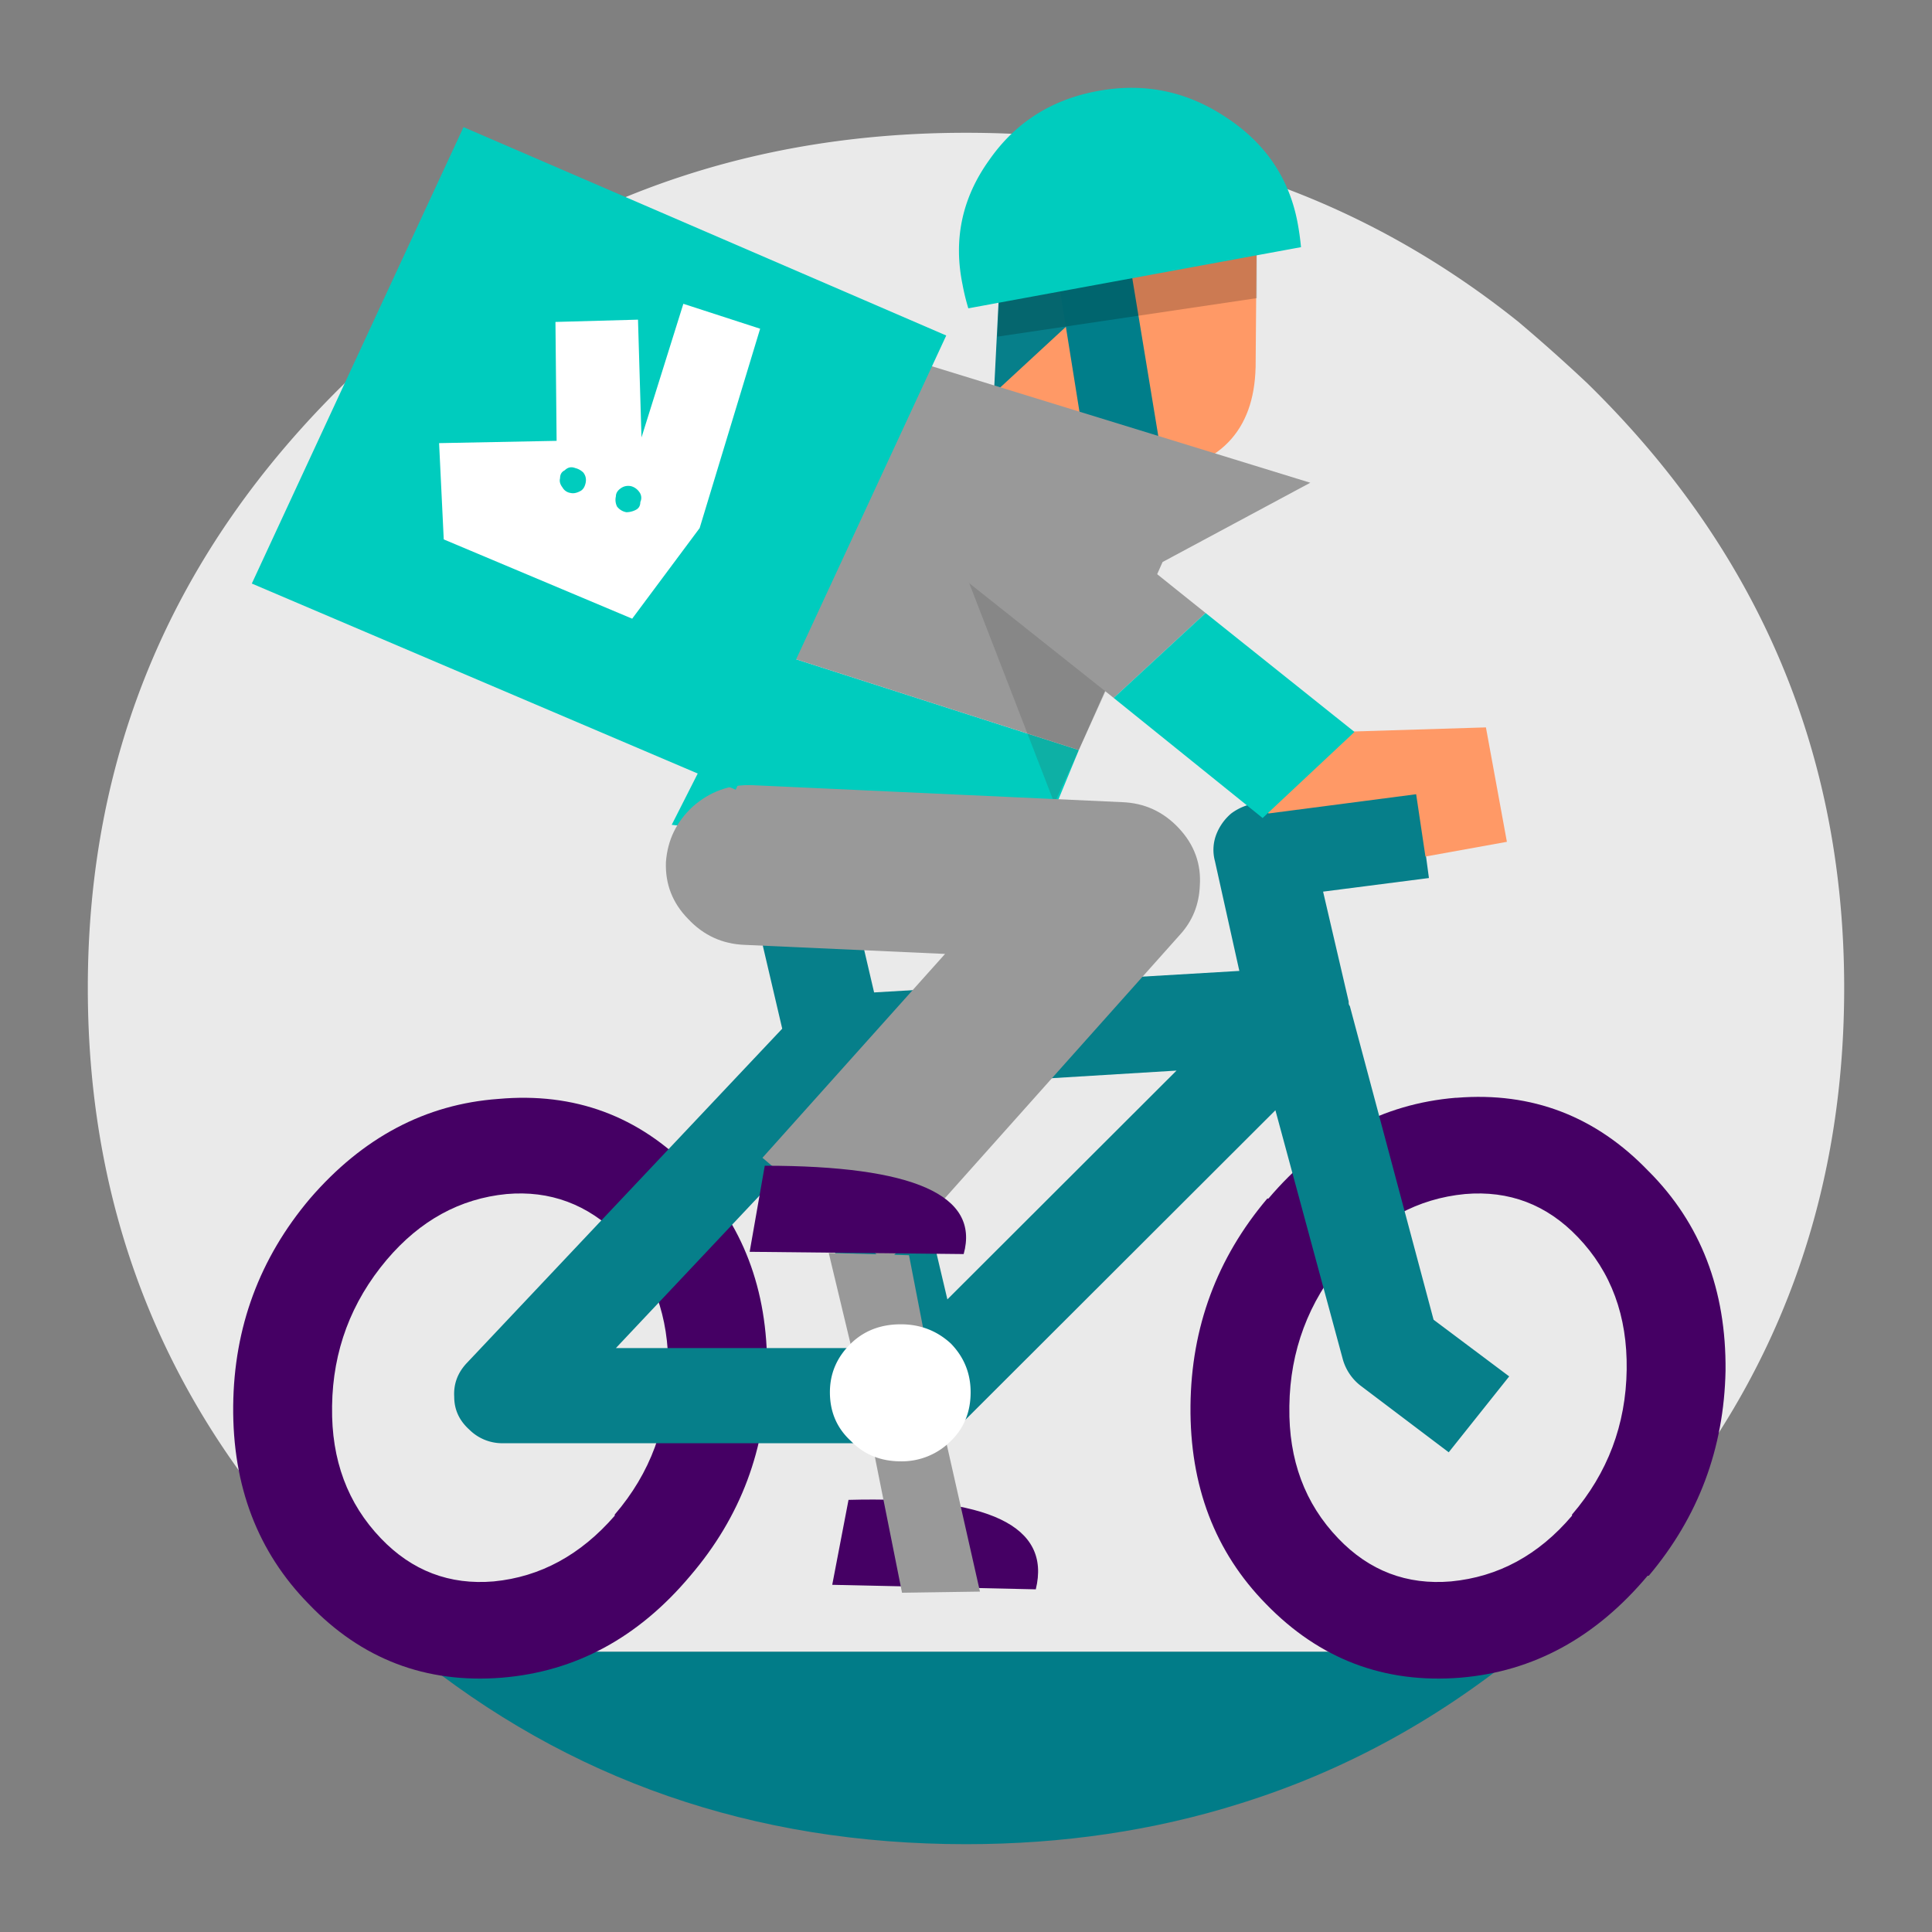 <svg xmlns="http://www.w3.org/2000/svg" width="88" height="88" fill="none" viewBox="0 0 88 88"><rect x="0" y="0" width="88" height="88" fill="#808080" stroke="none"/><path fill="#017C88" fill-rule="evenodd" d="M18.729 75.23C25.899 81.077 34.322 84 44.001 84c4.415 0 8.582-0.62 12.503-1.857 4.627-1.445 8.883-3.75 12.768-6.913H18.73z" clip-rule="evenodd"/><path fill="#EAEAEA" fill-rule="evenodd" d="M44 6.048c-6.146 0-11.797 1.186-16.954 3.56-4.132 1.89-7.912 4.505-11.337 7.841C7.904 25.084 4 34.267 4 44.998 4 55.59 7.762 64.636 15.285 72.134a2.357 2.357 0 0 0 0.424 0.413 43.246 43.246 0 0 0 3.02 2.683h50.543a42.997 42.997 0 0 0 3.02-2.683C80.096 64.98 84 55.797 84 44.997c0-10.73-3.903-19.913-11.709-27.548a78.999 78.999 0 0 0-3.125-2.786C61.996 8.92 53.607 6.048 44 6.048z" clip-rule="evenodd"/><path fill="#450064" fill-rule="evenodd" d="M23.073 54.387c1.978-0.172 3.69 0.465 5.139 1.91 0.035 0 0.053 0.017 0.053 0.05 1.483 1.618 2.207 3.63 2.172 6.037 0 2.51-0.812 4.712-2.437 6.603v0.052c-1.553 1.788-3.39 2.786-5.51 2.992-2.013 0.172-3.726-0.482-5.14-1.96-1.518-1.582-2.26-3.578-2.224-5.985v-0.051c0.035-2.51 0.865-4.73 2.49-6.655 1.518-1.789 3.337-2.786 5.457-2.993zm8.424-1.083c-2.401-2.476-5.334-3.56-8.795-3.25-3.32 0.24-6.18 1.754-8.583 4.54-2.295 2.716-3.462 5.863-3.497 9.44-0.035 3.646 1.113 6.656 3.444 9.029 2.402 2.51 5.333 3.629 8.795 3.353 3.355-0.275 6.216-1.823 8.583-4.643 2.296-2.683 3.461-5.795 3.496-9.338v-0.051c0.035-3.646-1.112-6.655-3.443-9.029v-0.051zM37.907 72.186l9.272 0.206c0.706-2.889-2.138-4.248-8.53-4.075l-0.742 3.869z" clip-rule="evenodd"/><path fill="#999" fill-rule="evenodd" d="M44.636 72.495l-2.225-9.854-3.18 0.62 1.855 9.286 3.55-0.052z" clip-rule="evenodd"/><path fill="#450064" fill-rule="evenodd" d="M66.729 54.387c2.013-0.172 3.726 0.482 5.139 1.96 1.518 1.582 2.26 3.594 2.225 6.037-0.035 2.51-0.866 4.712-2.49 6.603v0.052c-1.518 1.788-3.356 2.786-5.51 2.992-2.013 0.172-3.727-0.482-5.14-1.96-1.518-1.582-2.26-3.578-2.224-5.985v-0.051c0.035-2.51 0.865-4.73 2.49-6.655 1.518-1.788 3.355-2.786 5.51-2.993zm8.37-1.031c-2.402-2.51-5.316-3.63-8.741-3.354h-0.053c-3.32 0.276-6.164 1.806-8.53 4.592h-0.053c-2.296 2.716-3.462 5.863-3.497 9.44-0.035 3.646 1.113 6.656 3.444 9.029 2.437 2.51 5.386 3.629 8.848 3.353 3.32-0.275 6.163-1.823 8.53-4.643H75.1c2.26-2.683 3.425-5.795 3.496-9.338 0.035-3.68-1.13-6.706-3.496-9.08z" clip-rule="evenodd"/><path fill="#067F8A" fill-rule="evenodd" d="M36.848 52.066l2.225 9.337h-11.02l8.795-9.337zm16.741-3.302L43.152 59.185l-2.278-9.647 12.715-0.774zm11.497-8.77l-0.583-4.334-7.311 0.929a2.473 2.473 0 0 0-1.113 0.464 2.382 2.382 0 0 0-0.688 0.98 1.962 1.962 0 0 0-0.053 1.187l1.112 5.004-16.636 0.98-1.324-5.675-4.345 0.98 1.484 6.346-14.358 15.22c-0.424 0.446-0.617 0.962-0.582 1.547 0 0.585 0.23 1.083 0.688 1.496a2.123 2.123 0 0 0 1.537 0.619h18.808a0.684 0.684 0 0 0 0.37 0h0.266l0.37-0.155 0.318-0.103a0.836 0.836 0 0 1 0.212-0.155l0.212-0.206h0.053l14.57-14.548 3.072 11.35a2.308 2.308 0 0 0 0.795 1.186l4.027 3.044 2.755-3.457-3.444-2.58-3.815-14.29c-0.035-0.034-0.053-0.085-0.053-0.154v-0.052l-1.165-5.004 4.82-0.62z" clip-rule="evenodd"/><path fill="#999" fill-rule="evenodd" d="M41.404 57.173l-3.656-0.103 1.484 6.19 3.232-0.618-1.06-5.469z" clip-rule="evenodd"/><path fill="#F96" fill-rule="evenodd" d="M57.192 16.727l0.053-6.604-11.602 0.465-0.371 7.996L44.9 18.74l0.106-0.413-0.16 0.413 0.266 0.464 2.013 0.67-1.59-1.237 6.888 2.992c3.108-0.344 4.697-1.978 4.768-4.901zM44.69 19.048l0.053 0.052 0.106 0.052-0.106-0.104h-0.053z" clip-rule="evenodd"/><path fill="#067F8A" fill-rule="evenodd" d="M45.643 10.588l-0.371 7.325 8.265-7.635-7.894 0.31z" clip-rule="evenodd"/><path fill="#007E8A" fill-rule="evenodd" d="M53.007 21.37l-1.802-10.937-3.285 0.516 1.749 10.937 3.338-0.516z" clip-rule="evenodd"/><path fill="#000" fill-opacity=".2" fill-rule="evenodd" d="M57.245 13.58v-3.457l-11.602 0.465-0.212 4.746 11.814-1.754z" clip-rule="evenodd"/><path fill="#00CCBE" fill-rule="evenodd" d="M50.04 4.139c-2.119 0.378-3.78 1.427-4.98 3.147-1.236 1.72-1.642 3.611-1.218 5.675a9.8 9.8 0 0 0 0.264 1.083l15.153-2.786a12.374 12.374 0 0 0-0.16-1.135c-0.388-2.03-1.483-3.628-3.284-4.798-1.766-1.169-3.69-1.565-5.775-1.186zM46.967 39.426l2.172-5.262-14.463-4.643-4.08 8.048 16.371 1.857z" clip-rule="evenodd"/><path fill="#999" fill-rule="evenodd" d="M42.252 16.624L34.676 29.52l14.463 4.643 3.815-8.564 6.728-3.611-17.43-5.365z" clip-rule="evenodd"/><path fill="#424242" fill-opacity=".2" fill-rule="evenodd" d="M51.47 29.057l-3.761-5.056-3.974 1.496 4.292 11.092 3.444-7.532z" clip-rule="evenodd"/><path fill="#F96" fill-rule="evenodd" d="M57.192 35.506l0.583 1.547 6.729-0.877 0.423 2.838 3.71-0.67-0.955-5.212-6.728 0.207-2.543-2.012-1.219 4.179z" clip-rule="evenodd"/><path fill="#999" fill-rule="evenodd" d="M54.914 27.922l-7.47-5.985-4.185 3.921 7.47 5.933 4.185-3.87z" clip-rule="evenodd"/><path fill="#00CCBE" fill-rule="evenodd" d="M57.51 37.26l4.185-3.921-6.781-5.417-4.186 3.869 6.782 5.468z" clip-rule="evenodd"/><path fill="#fff" fill-rule="evenodd" d="M43.311 65.634c0.601-0.584 0.9-1.324 0.9-2.219 0-0.86-0.299-1.599-0.9-2.218-0.636-0.585-1.395-0.877-2.278-0.877-0.919 0-1.677 0.292-2.278 0.877-0.636 0.62-0.954 1.359-0.954 2.218 0 0.895 0.318 1.635 0.954 2.219 0.6 0.619 1.36 0.928 2.278 0.928a3.152 3.152 0 0 0 2.278-0.928z" clip-rule="evenodd"/><path fill="#999" fill-rule="evenodd" d="M53.696 37.724c-0.707-0.756-1.572-1.153-2.596-1.187l-16.848-0.774c-1.025-0.035-1.925 0.292-2.702 0.98-0.742 0.689-1.147 1.53-1.218 2.529-0.035 0.997 0.3 1.857 1.006 2.579 0.706 0.756 1.572 1.153 2.596 1.187l9.113 0.412-8.318 9.286 5.669 4.798 13.35-14.96c0.566-0.62 0.865-1.36 0.902-2.22 0.07-0.997-0.247-1.874-0.954-2.63z" clip-rule="evenodd"/><path fill="#450064" fill-rule="evenodd" d="M34.146 57.018l9.748 0.103c0.742-2.682-2.278-4.024-9.06-4.024l-0.688 3.921z" clip-rule="evenodd"/><path fill="#00CCBE" fill-rule="evenodd" d="M33.51 35.97l9.59-20.688L21.112 5.79 11.47 26.58l22.04 9.39z" clip-rule="evenodd"/><path fill="#fff" fill-rule="evenodd" d="M28.053 22.608c0-0.137 0.07-0.258 0.212-0.36 0.141-0.104 0.3-0.138 0.477-0.104a0.668 0.668 0 0 1 0.371 0.258 0.439 0.439 0 0 1 0.053 0.464c0 0.173-0.07 0.292-0.212 0.361a0.956 0.956 0 0 1-0.424 0.104 0.68 0.68 0 0 1-0.424-0.258 0.686 0.686 0 0 1-0.053-0.465zm-2.437-0.412c-0.106-0.139-0.142-0.276-0.106-0.413 0-0.172 0.071-0.292 0.212-0.361 0.141-0.139 0.3-0.173 0.477-0.103a0.79 0.79 0 0 1 0.371 0.206c0.106 0.137 0.14 0.292 0.106 0.464-0.035 0.171-0.106 0.292-0.212 0.361-0.177 0.103-0.336 0.138-0.477 0.103a0.497 0.497 0 0 1-0.37-0.257zm3.603-2.27L29.06 14.56 25.3 14.664l0.053 5.416L20 20.184l0.212 4.385 8.583 3.611 3.073-4.127 2.755-9.08-3.497-1.135-1.907 6.088z" clip-rule="evenodd"/></svg>